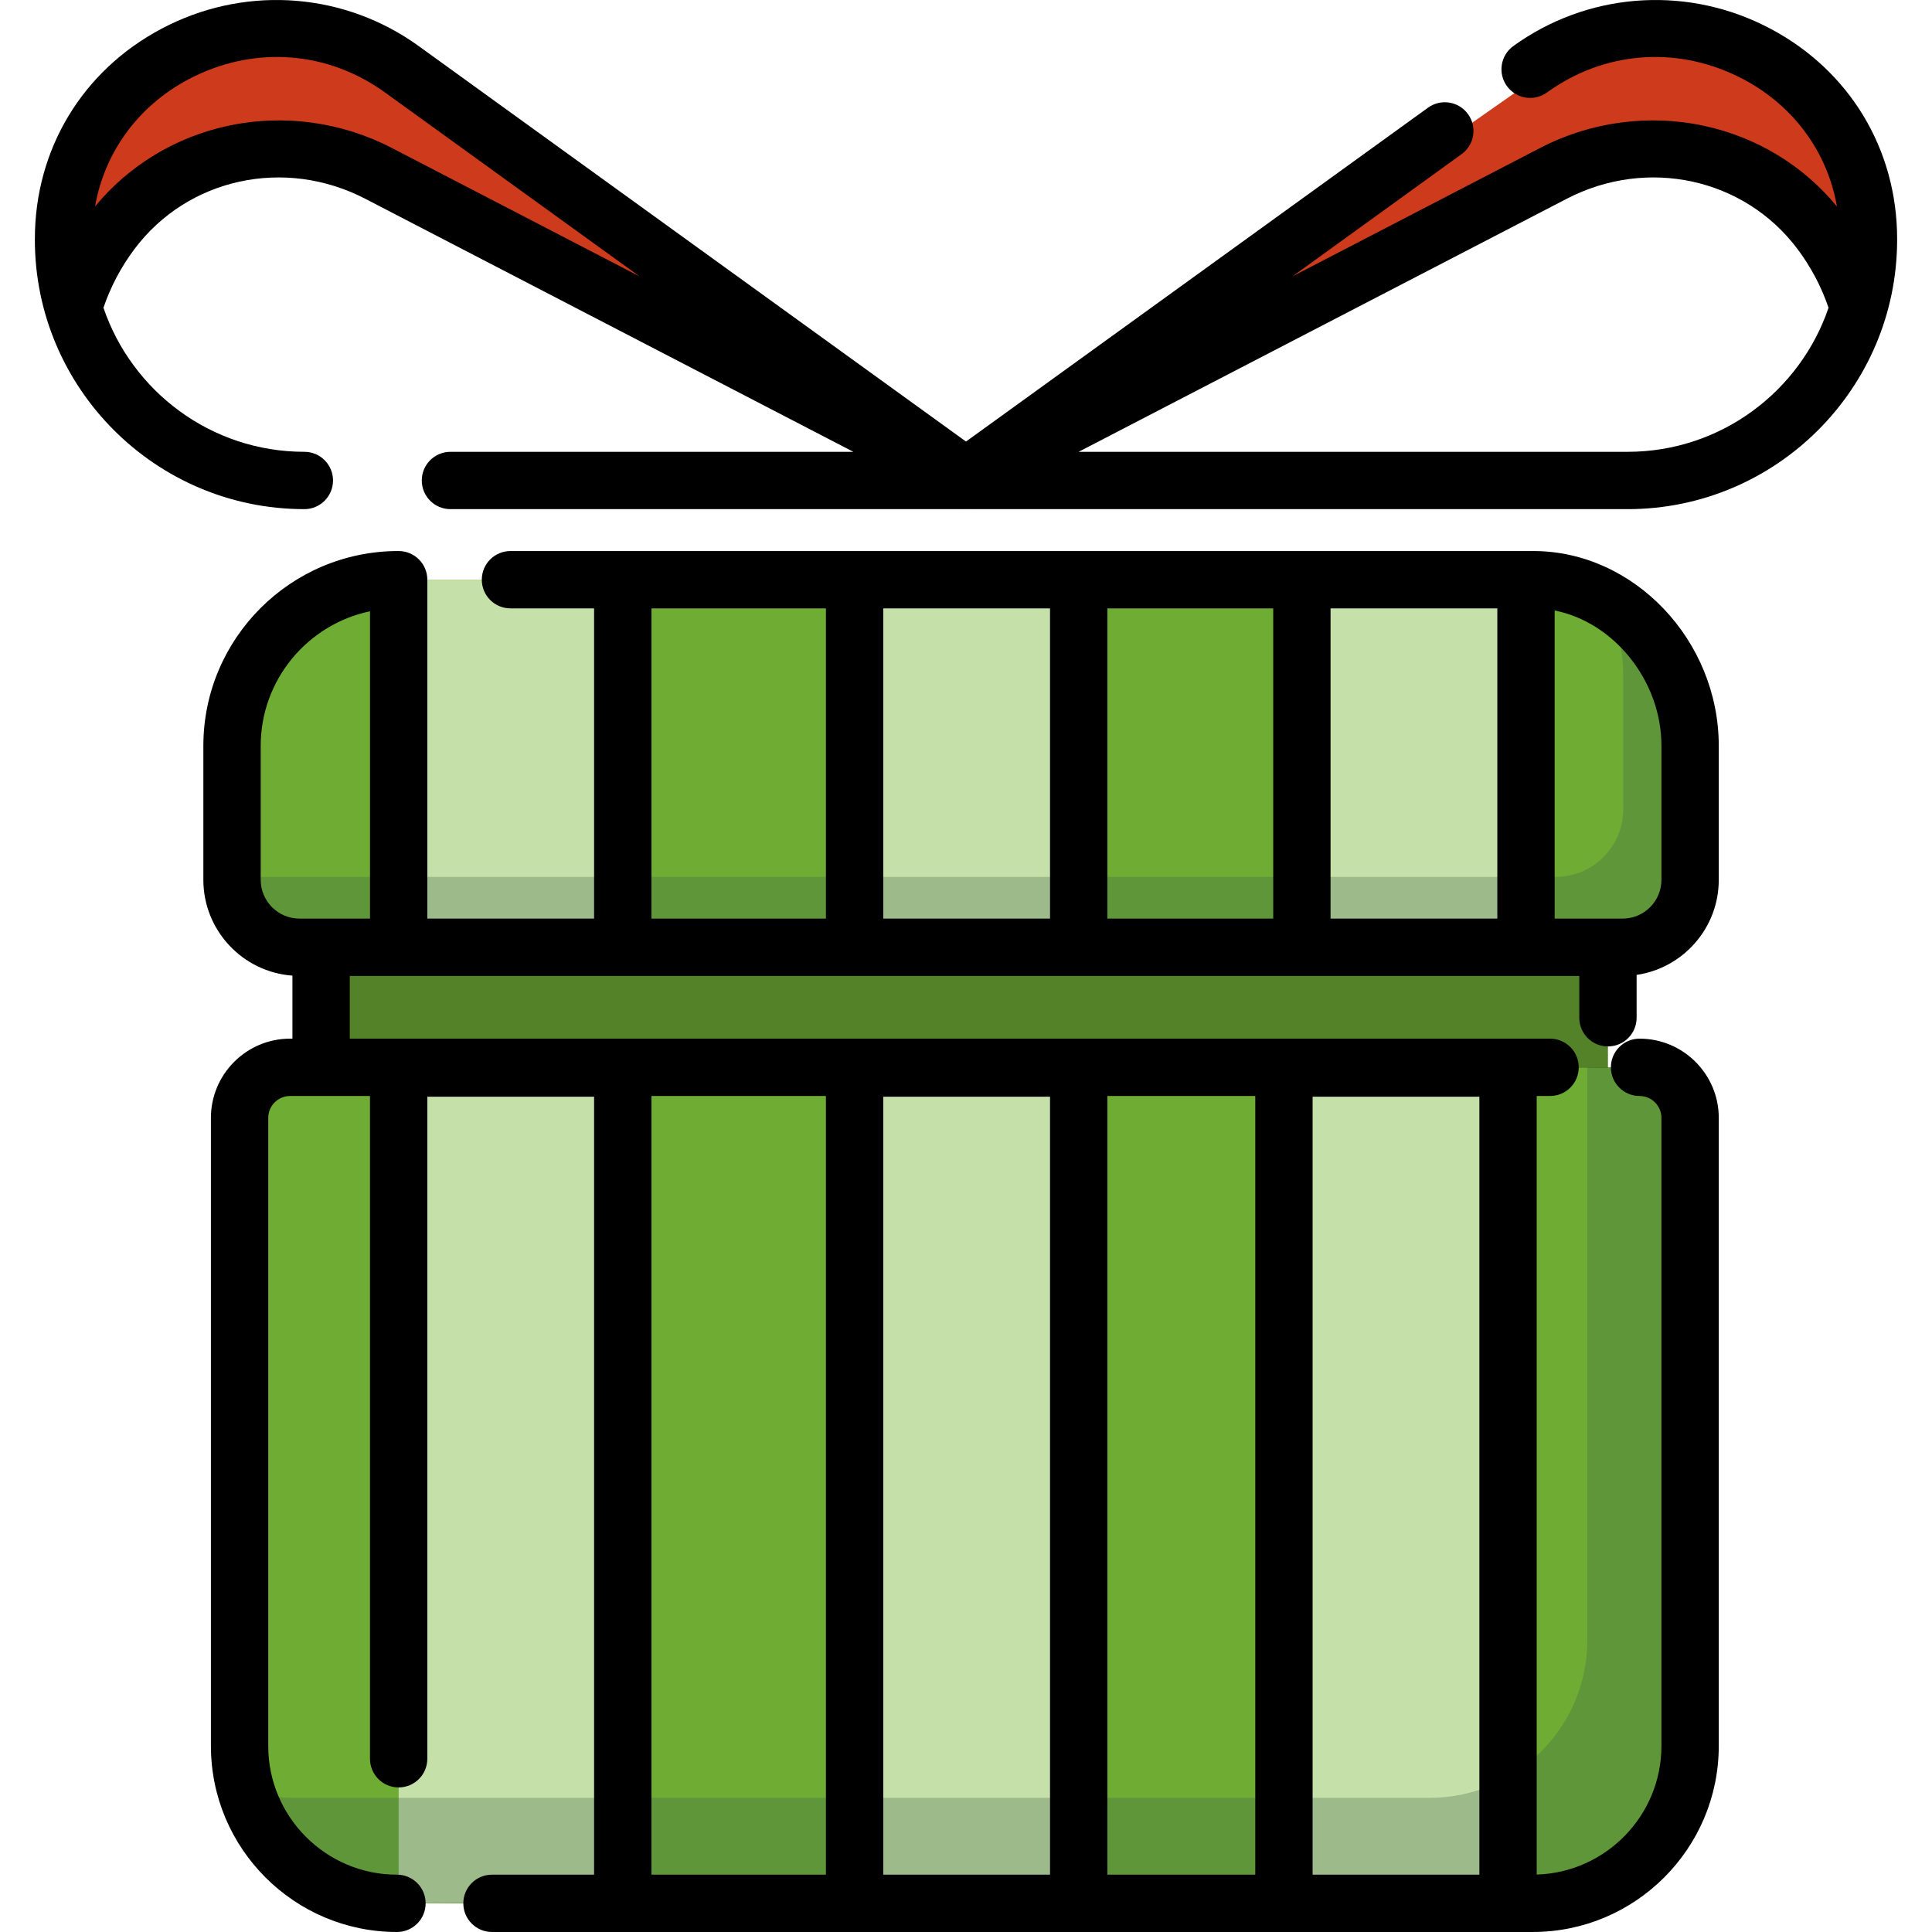 <?xml version="1.0" encoding="iso-8859-1"?>
<!-- Generator: Adobe Illustrator 19.0.0, SVG Export Plug-In . SVG Version: 6.00 Build 0)  -->
<svg xmlns="http://www.w3.org/2000/svg" xmlns:xlink="http://www.w3.org/1999/xlink" version="1.1" id="Layer_1" x="0px" y="0px" viewBox="0 0 512 512" style="enable-background:new 0 0 512 512;" xml:space="preserve">
<g>
	<path style="fill:#CD3B1C;" d="M254.694,127.332l157.029-81.411c24.223-12.558,54.336-6.324,70.703,15.507   c4.488,5.986,7.952,12.779,10.128,20.112c0,0,21.066-66.475-53.216-72.934l-24.31,6.492L254.694,127.332z"/>
	<path style="fill:#CD3B1C;" d="M257.305,127.332L100.276,45.921c-24.223-12.558-54.336-6.324-70.703,15.507   c-4.488,5.986-7.952,12.779-10.128,20.112c0,0-10.937-69.145,53.216-72.919c0,0,21.609-1.073,42.543,14.46   S257.305,127.332,257.305,127.332"/>
</g>
<g>
	<path style="fill:#6EAC34;" d="M135.28,153.629h271.085c21.717,0,41.531,19.814,41.531,44.031v35.506   c0,9.826-8.04,17.866-17.866,17.866H79.359c-9.826,0-17.866-8.04-17.866-17.866V197.66c0-24.217,19.814-44.031,44.031-44.031   H135.28z"/>
	<path style="fill:#6EAC34;" d="M105.205,504.403c-22.94,0-41.709-18.77-41.709-41.709V296.245c0-7.366,6.027-13.394,13.394-13.394   h46.507h24.136h263.255h23.717c7.366,0,13.394,6.027,13.394,13.394v166.449c0,22.94-18.77,41.709-41.709,41.709H130.384H105.205z"/>
</g>
<g>
	<rect x="105.648" y="153.631" style="fill:#C6E0A9;" width="59.388" height="97.403"/>
	<rect x="226.48" y="153.631" style="fill:#C6E0A9;" width="59.388" height="97.403"/>
	<rect x="345.013" y="153.631" style="fill:#C6E0A9;" width="59.388" height="97.403"/>
	<polygon style="fill:#C6E0A9;" points="105.649,504.403 105.649,283.048 165.038,283.048 165.038,503.879  "/>
	<rect x="226.48" y="283.052" style="fill:#C6E0A9;" width="59.388" height="221.355"/>
	<rect x="340.262" y="283.052" style="fill:#C6E0A9;" width="59.388" height="221.355"/>
</g>
<polygon style="fill:#548229;" points="394.248,282.851 85.096,282.851 85.096,251.032 426.126,251.032 426.126,283.048 "/>
<g>
	<path style="opacity:0.31;fill:#406646;enable-background:new    ;" d="M435.225,282.851h-14.564v151.885   c0,22.94-18.77,41.709-41.709,41.709H103.15H77.971c-4.16,0-8.18-0.625-11.98-1.773c5.18,17.148,21.157,29.729,39.937,29.729   h25.179H406.91c22.94,0,41.709-18.77,41.709-41.709V296.245C448.619,288.878,442.592,282.851,435.225,282.851z"/>
	<path style="opacity:0.31;fill:#406646;enable-background:new    ;" d="M424.915,158.074c3.324,6.239,5.26,13.377,5.26,20.946   v35.506c0,9.826-8.04,17.866-17.866,17.866H62.409v0.772c0,9.826,8.04,17.866,17.866,17.866h350.671   c9.826,0,17.866-8.04,17.866-17.866v-35.506C448.813,180.321,438.654,165.243,424.915,158.074z"/>
</g>
<path d="M502.722,61.063c-0.805-23.603-14.055-43.951-35.445-54.428c-21.514-10.537-46.892-8.406-66.226,5.565  c-3.4,2.458-4.165,7.206-1.709,10.607c2.458,3.4,7.206,4.165,10.607,1.709c14.998-10.838,33.93-12.424,50.644-4.236  c14.138,6.926,23.591,19.507,26.22,34.436c-8.892-10.82-21.288-18.366-35.189-21.364c-14.649-3.16-30.06-1.091-43.397,5.823  l-65.714,34.069l44.825-32.391c3.4-2.457,4.165-7.206,1.709-10.607c-2.459-3.401-7.207-4.166-10.607-1.709L256,117.015  L110.95,12.201C91.615-1.771,66.238-3.905,44.723,6.636C23.333,17.113,10.083,37.46,9.278,61.063  c-0.027,0.811-0.042,1.626-0.042,2.444c0,39.382,32.039,71.421,71.42,71.421c4.196,0,7.597-3.4,7.597-7.597  c0-4.197-3.401-7.597-7.597-7.597c-24.693,0-45.703-16.007-53.24-38.184c1.9-5.573,4.661-10.802,8.233-15.565  c14.082-18.78,39.791-24.381,61.128-13.32l129.368,67.07H119.373c-4.196,0-7.597,3.4-7.597,7.597s3.401,7.597,7.597,7.597h135.299  c0.01,0,0.019,0.002,0.029,0.002c0.011,0,0.022-0.002,0.033-0.002h2.531c0.011,0,0.022,0.002,0.033,0.002  c0.01,0,0.019-0.002,0.029-0.002h174.013c39.382,0,71.421-32.04,71.421-71.421C502.763,62.69,502.748,61.875,502.722,61.063z   M60.377,33.354c-13.903,2.998-26.299,10.546-35.191,21.366c2.629-14.931,12.08-27.512,26.221-34.44  c16.713-8.185,35.645-6.604,50.645,4.236l67.437,48.731l-65.716-34.07C90.434,32.262,75.022,30.192,60.377,33.354z M431.342,119.735  H285.853l129.367-67.07c21.336-11.063,47.046-5.462,61.129,13.32c3.572,4.764,6.333,9.993,8.233,15.566  C477.046,103.728,456.035,119.735,431.342,119.735z"/>
<path d="M406.365,146.032h-1.961h-59.389h-59.151h-59.39h-91.195c-4.196,0-7.597,3.4-7.597,7.597s3.401,7.597,7.597,7.597h22.161  v82.209h-44.195v-89.806c0-4.197-3.401-7.597-7.597-7.597c-0.021,0-0.042,0.003-0.063,0.003s-0.042-0.003-0.063-0.003  c-28.467,0-51.628,23.16-51.628,51.628v35.507c0,13.414,10.429,24.431,23.603,25.387v16.7h-0.611  c-11.575,0-20.991,9.416-20.991,20.991v166.448c0,27.188,22.118,49.307,49.306,49.307c4.196,0,7.597-3.4,7.597-7.597  s-3.401-7.597-7.597-7.597c-18.81,0-34.112-15.302-34.112-34.113V296.245c0-3.196,2.6-5.797,5.797-5.797h8.208h12.956V466.09  c0,4.197,3.401,7.597,7.597,7.597s7.597-3.4,7.597-7.597V290.645h44.195v206.16h-27.056c-4.196,0-7.597,3.4-7.597,7.597  s3.401,7.597,7.597,7.597h96.091h59.39h54.393h59.39h6.538c27.188,0,49.306-22.119,49.306-49.307V296.245  c0-11.575-9.416-20.991-20.991-20.991c-4.197,0-7.597,3.4-7.597,7.597s3.4,7.597,7.597,7.597c3.196,0,5.797,2.6,5.797,5.797v166.448  c0,18.456-14.733,33.524-33.054,34.086V290.448h3.54c4.197,0,7.597-3.4,7.597-7.597s-3.4-7.597-7.597-7.597h-16.537H92.693v-16.625  h12.955h59.389h61.437h59.39h59.151h59.389h14.124v11.089c0,4.197,3.4,7.597,7.597,7.597s7.597-3.4,7.597-7.597v-11.36  c12.296-1.794,21.77-12.405,21.77-25.191v-35.507C455.493,169.674,432.995,146.032,406.365,146.032z M172.635,290.448h46.243  v206.358h-46.243V290.448z M234.072,496.806V290.645h44.196v206.16L234.072,496.806L234.072,496.806z M293.462,290.448h39.199  v206.358h-39.199V290.448z M347.855,496.806V290.645h44.196v206.16L347.855,496.806L347.855,496.806z M85.096,243.435h-5.737  c-5.662,0-10.269-4.607-10.269-10.269v-35.507c0-17.529,12.445-32.204,28.963-35.66v81.435H85.096V243.435z M337.418,161.226v82.209  h-43.957v-82.209H337.418z M172.635,161.226h46.243v82.209h-46.243V161.226z M234.072,243.435v-82.209h44.196v82.209H234.072z   M352.612,243.435v-82.209h44.195v82.209H352.612z M440.299,233.166c0,5.662-4.607,10.269-10.269,10.269h-3.904h-14.124v-81.646  c15.612,3.071,28.298,18.512,28.298,35.871v35.506H440.299z"/>
<g>
</g>
<g>
</g>
<g>
</g>
<g>
</g>
<g>
</g>
<g>
</g>
<g>
</g>
<g>
</g>
<g>
</g>
<g>
</g>
<g>
</g>
<g>
</g>
<g>
</g>
<g>
</g>
<g>
</g>
</svg>
